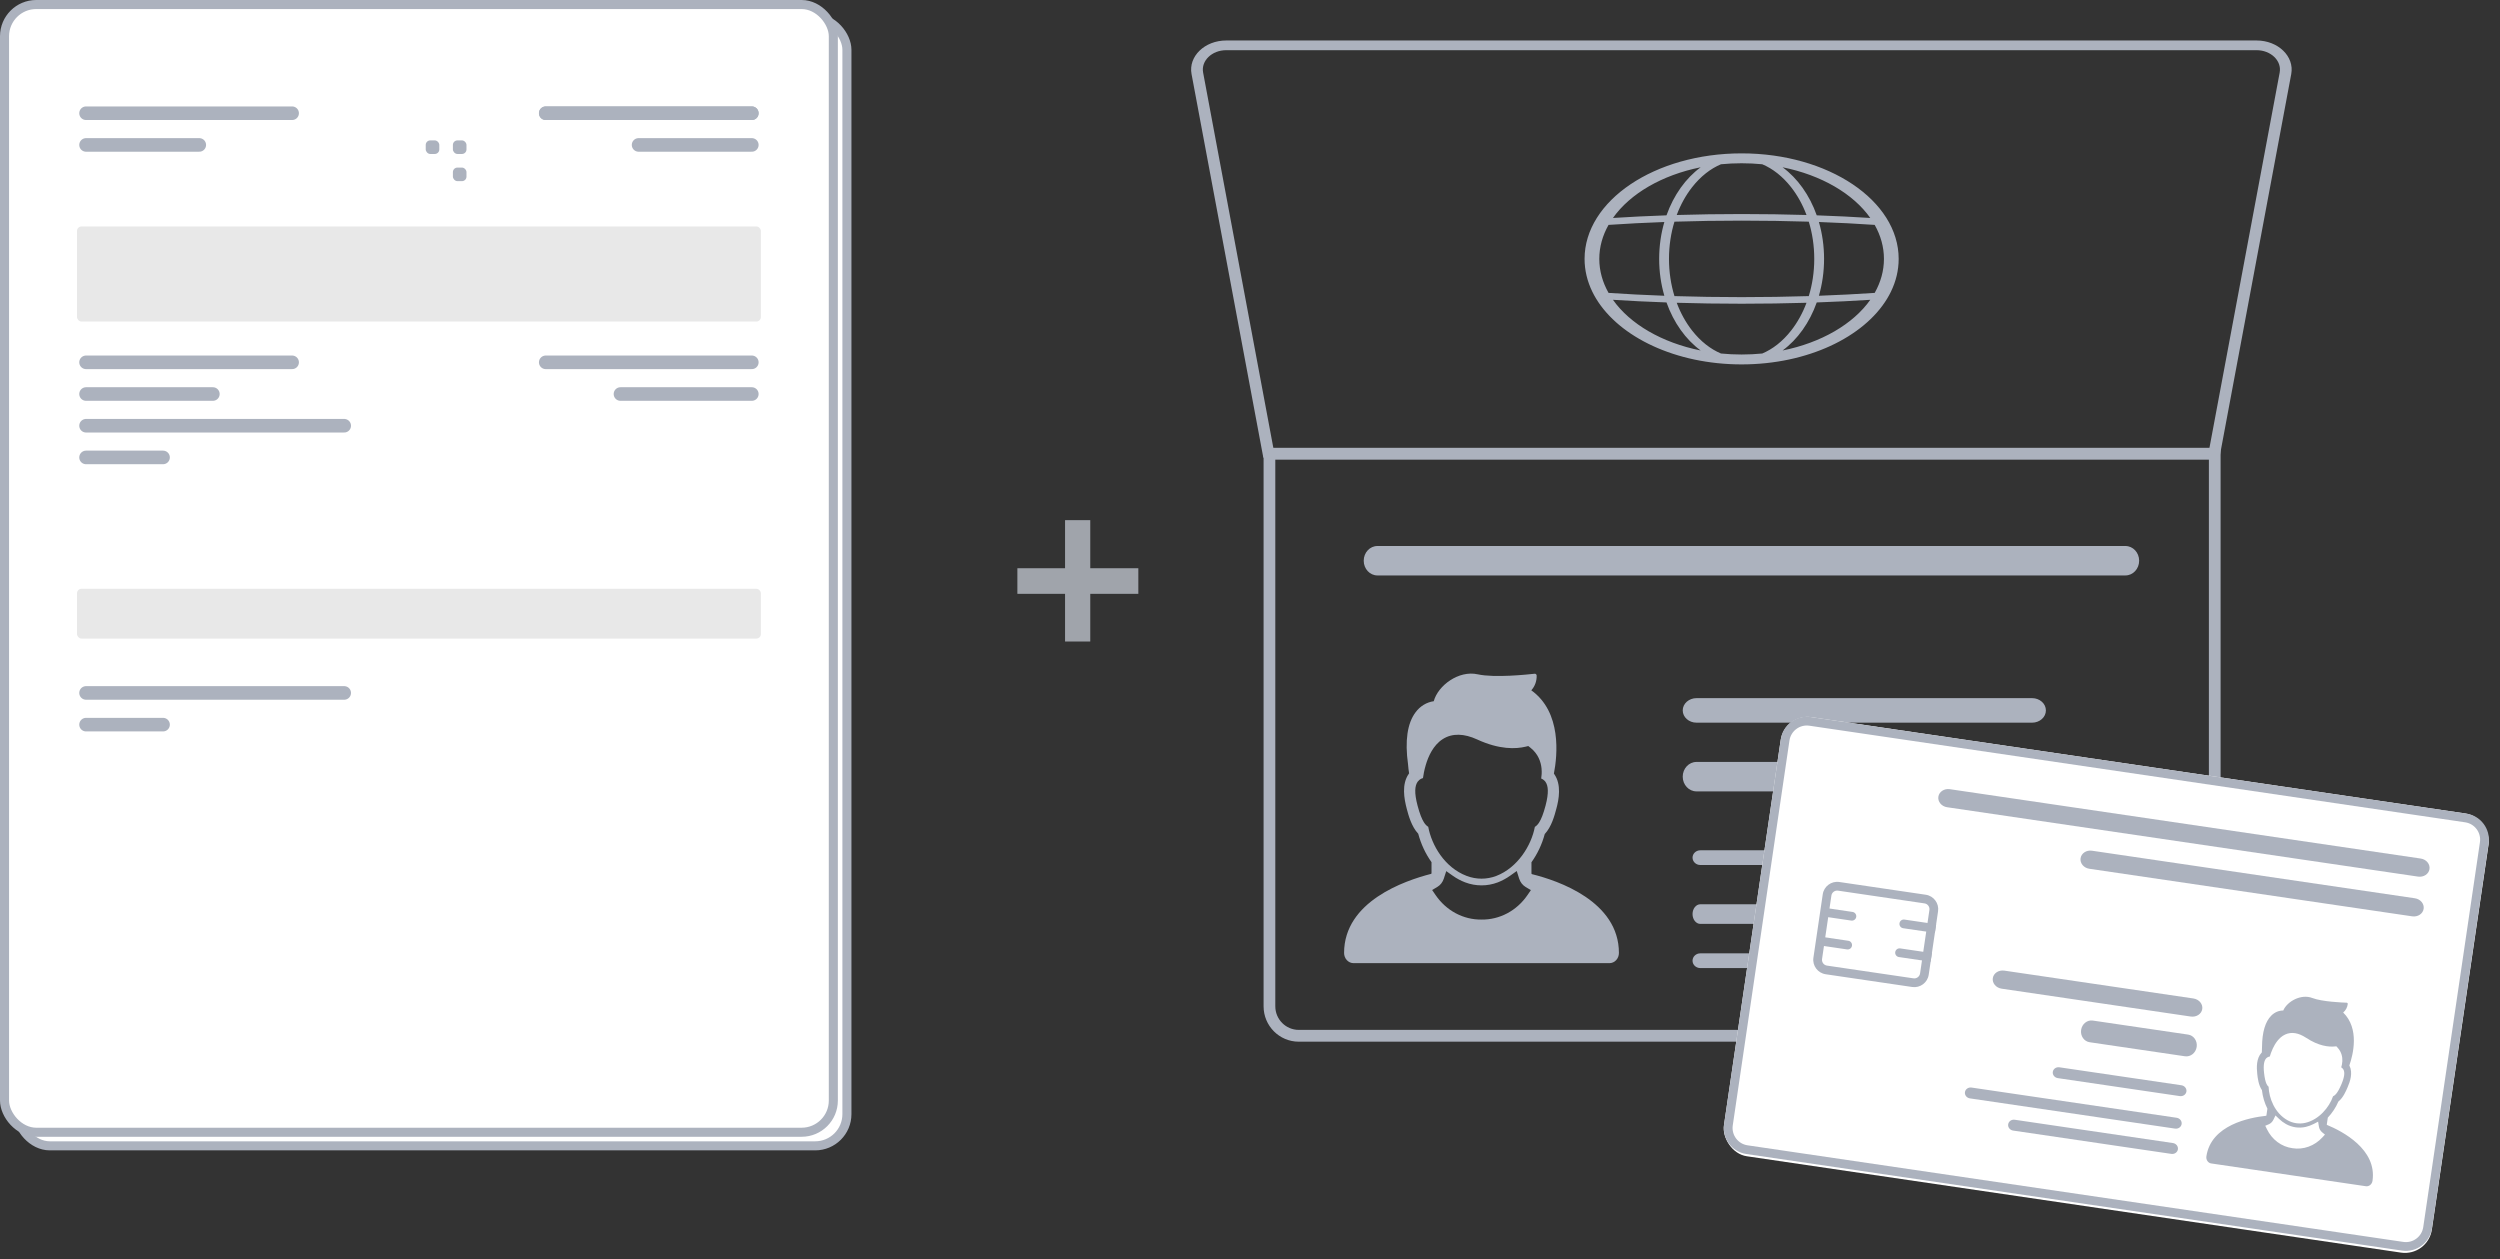 <svg width="552" height="278" viewBox="0 0 552 278" fill="none" xmlns="http://www.w3.org/2000/svg">
<rect x="0" y="0" width="552" height="278" fill="#333333" stroke="none"/>
<rect x="4" y="4" width="183" height="249" rx="7" fill="white" stroke="#ACB2BE" stroke-width="2"/>
<path d="M235.163 131.119H224.636V125.464H235.163V114.85H240.731V125.464H251.345V131.119H240.731V141.646H235.163V131.119Z" fill="#A0A4AB"/>
<path fill-rule="evenodd" clip-rule="evenodd" d="M487.722 101.489H281.587V222.189C281.587 225.066 283.904 227.399 286.762 227.399H482.547C485.405 227.399 487.722 225.066 487.722 222.189V101.489ZM279 98.884V222.189C279 226.505 282.475 230.004 286.762 230.004H482.547C486.834 230.004 490.309 226.505 490.309 222.189V98.884H279Z" fill="#ACB2BE"/>
<path fill-rule="evenodd" clip-rule="evenodd" d="M487.844 98.905L503.352 16.021C503.838 13.424 501.414 11.081 498.243 11.081L270.757 11.081C267.586 11.081 265.162 13.424 265.648 16.021L281.156 98.905L487.844 98.905ZM278.941 101.047L490.059 101.047L505.907 16.349C506.636 12.454 503 8.938 498.243 8.938L270.757 8.938C266 8.938 262.364 12.454 263.093 16.349L278.941 101.047Z" fill="#ACB2BE"/>
<path fill-rule="evenodd" clip-rule="evenodd" d="M338.177 192.952C338.198 192.984 338.228 193.006 338.263 193.016C344.036 194.442 357.458 199.01 357.458 210.415C357.458 211.012 357.237 211.584 356.844 212.006C356.451 212.428 355.918 212.666 355.361 212.666H298.871C298.315 212.666 297.782 212.428 297.388 212.006C296.995 211.584 296.774 211.012 296.774 210.415C296.774 199.01 310.196 194.442 315.963 192.957C315.998 192.948 316.029 192.926 316.051 192.894C316.072 192.863 316.083 192.824 316.08 192.785V190.37C314.745 188.493 313.751 186.364 313.147 184.093C311.653 182.508 310.988 180.002 310.623 178.628L310.614 178.595C310.03 176.371 309.44 173.156 311.057 170.859L311.131 170.76C311.02 170.1 310.946 169.44 310.897 168.78C310.172 163.573 310.731 159.685 312.576 157.249C313.566 155.919 314.998 155.051 316.572 154.827C317.513 151.355 322.099 147.956 326.268 148.887C330.019 149.721 337.495 148.908 338.691 148.778C338.791 148.768 338.847 148.761 338.853 148.761C338.962 148.752 339.07 148.787 339.155 148.86C339.196 148.898 339.23 148.944 339.254 148.997C339.279 149.049 339.293 149.106 339.296 149.164C339.312 149.764 339.216 150.362 339.012 150.921C338.808 151.48 338.501 151.989 338.109 152.418C344.854 157.249 343.883 166.78 343.102 170.813L343.176 170.919C344.793 173.222 344.233 176.437 343.618 178.654L343.615 178.665C343.252 180.033 342.582 182.559 341.079 184.159C340.472 186.414 339.478 188.527 338.146 190.39V192.845C338.145 192.883 338.156 192.921 338.177 192.952ZM323.504 194.825C325.841 195.712 328.387 195.713 330.724 194.827C331.685 194.45 332.604 193.952 333.46 193.342L334.897 192.319L335.428 193.998C335.682 194.802 336.198 195.452 336.849 195.84L338.02 196.538L337.249 197.66C336.09 199.345 334.568 200.718 332.801 201.658C331.04 202.594 329.091 203.07 327.115 203.041C325.138 203.067 323.188 202.588 321.427 201.648C319.66 200.705 318.139 199.327 316.983 197.638L316.215 196.517L317.383 195.82C318.026 195.436 318.538 194.796 318.795 194.003L319.332 192.343L320.758 193.354C321.617 193.963 322.539 194.457 323.504 194.825ZM313.026 172.594L313.018 172.606L313.01 172.617C312.401 173.477 312.24 175.016 312.996 177.878C313.486 179.734 313.958 180.865 314.399 181.563C314.67 181.993 314.986 182.343 315.354 182.559C316.09 186.559 318.923 191.547 323.857 193.407C325.967 194.21 328.274 194.21 330.384 193.406L330.39 193.403C335.106 191.576 338.129 186.668 338.895 182.576C339.287 182.348 339.603 181.975 339.853 181.58C340.293 180.881 340.765 179.747 341.255 177.891C342.011 175.029 341.85 173.491 341.241 172.63L341.217 172.596L341.191 172.563C340.956 172.273 340.65 172.041 340.295 171.897C340.389 171.324 340.459 170.54 340.373 169.67C340.228 168.216 339.633 166.46 337.936 165.113L337.447 164.725L336.84 164.87C334.738 165.371 331.123 165.571 326.137 163.264L326.133 163.262C323.352 161.988 320.691 161.799 318.507 163.229C316.435 164.58 315.371 167.022 314.815 168.89C314.472 170.041 314.286 171.103 314.192 171.799C314.073 171.831 313.957 171.873 313.844 171.925C313.515 172.078 313.236 172.311 313.026 172.594Z" fill="#ACB2BE"/>
<path fill-rule="evenodd" clip-rule="evenodd" d="M371.545 156.858C371.545 158.354 372.911 159.567 374.596 159.567L448.684 159.567C450.369 159.567 451.734 158.354 451.734 156.858C451.734 155.362 450.369 154.149 448.684 154.149L374.596 154.149C372.911 154.149 371.545 155.362 371.545 156.858Z" fill="#ACB2BE"/>
<path fill-rule="evenodd" clip-rule="evenodd" d="M373.713 201.829C373.713 203.026 374.483 203.997 375.433 203.997L455.432 203.997C456.383 203.997 457.153 203.026 457.153 201.829C457.153 200.632 456.383 199.662 455.432 199.662L375.433 199.662C374.483 199.662 373.713 200.632 373.713 201.829Z" fill="#ACB2BE"/>
<path fill-rule="evenodd" clip-rule="evenodd" d="M371.545 171.487C371.545 173.283 372.904 174.738 374.58 174.738L411.857 174.738C413.532 174.738 414.891 173.283 414.891 171.487C414.891 169.692 413.532 168.236 411.857 168.236L374.58 168.236C372.904 168.236 371.545 169.692 371.545 171.487Z" fill="#ACB2BE"/>
<path fill-rule="evenodd" clip-rule="evenodd" d="M373.713 212.124C373.713 213.022 374.479 213.749 375.424 213.749L437.02 213.749C437.965 213.749 438.731 213.022 438.731 212.124C438.731 211.226 437.965 210.498 437.02 210.498L375.424 210.498C374.479 210.498 373.713 211.226 373.713 212.124Z" fill="#ACB2BE"/>
<path fill-rule="evenodd" clip-rule="evenodd" d="M373.713 189.367C373.713 190.265 374.486 190.993 375.439 190.993L422.917 190.993C423.871 190.993 424.644 190.265 424.644 189.367C424.644 188.47 423.871 187.742 422.917 187.742L375.439 187.742C374.486 187.742 373.713 188.47 373.713 189.367Z" fill="#ACB2BE"/>
<path fill-rule="evenodd" clip-rule="evenodd" d="M472.324 123.808C472.324 125.603 470.969 127.058 469.297 127.058L304.136 127.058C302.464 127.058 301.109 125.603 301.109 123.808C301.109 122.012 302.464 120.557 304.136 120.557L469.297 120.557C470.969 120.557 472.324 122.012 472.324 123.808Z" fill="#ACB2BE"/>
<path fill-rule="evenodd" clip-rule="evenodd" d="M417.515 64.41C418.625 62.129 419.226 59.692 419.226 57.162C419.226 44.295 403.701 33.864 384.549 33.864C365.398 33.864 349.873 44.295 349.873 57.162C349.873 59.692 350.474 62.129 351.584 64.41C351.836 64.928 352.114 65.438 352.418 65.939C352.418 65.939 352.418 65.939 352.418 65.939C357.577 74.456 370.02 80.46 384.549 80.46H384.557C399.083 80.458 411.522 74.455 416.681 65.939C416.681 65.939 416.681 65.939 416.681 65.939C416.984 65.438 417.263 64.928 417.515 64.41C417.515 64.41 417.515 64.41 417.515 64.41ZM384.549 78.276C386.097 78.276 387.619 78.201 389.107 78.055C391.396 77.092 393.6 75.395 395.503 72.959C396.87 71.21 398.02 69.147 398.878 66.852C394.255 66.991 389.462 67.064 384.55 67.064C379.637 67.064 374.844 66.991 370.221 66.852C371.079 69.147 372.229 71.21 373.595 72.959C375.499 75.395 377.703 77.092 379.991 78.055C381.48 78.201 383.001 78.276 384.549 78.276ZM369.72 65.379C374.492 65.529 379.454 65.608 384.55 65.608C389.645 65.608 394.607 65.529 399.379 65.379C400.155 62.849 400.587 60.078 400.587 57.162C400.587 54.246 400.155 51.475 399.379 48.945C394.607 48.795 389.645 48.716 384.55 48.716C379.454 48.716 374.492 48.795 369.72 48.945C368.944 51.475 368.512 54.246 368.512 57.162C368.512 60.078 368.944 62.849 369.72 65.379ZM367.487 49.02C366.748 51.555 366.344 54.298 366.344 57.162C366.344 60.026 366.748 62.769 367.487 65.304C363.202 65.148 359.082 64.934 355.169 64.671C353.848 62.337 353.124 59.806 353.124 57.162C353.124 54.517 353.848 51.986 355.169 49.654C359.082 49.389 363.202 49.176 367.487 49.02ZM370.221 47.472C371.079 45.177 372.229 43.114 373.595 41.364C375.499 38.929 377.703 37.231 379.991 36.268C381.48 36.123 383.001 36.048 384.549 36.048C386.097 36.048 387.619 36.123 389.107 36.268C391.396 37.231 393.6 38.929 395.503 41.364C396.87 43.114 398.02 45.177 398.878 47.472C394.255 47.333 389.462 47.26 384.55 47.26C379.637 47.26 374.844 47.333 370.221 47.472ZM401.612 49.02C402.351 51.555 402.755 54.298 402.755 57.162C402.755 60.026 402.351 62.769 401.612 65.304C405.897 65.148 410.017 64.934 413.93 64.671C415.251 62.337 415.975 59.806 415.975 57.162C415.975 54.517 415.251 51.986 413.93 49.654C410.017 49.389 405.897 49.176 401.612 49.02ZM412.96 48.127C409.186 47.884 405.233 47.689 401.136 47.545C399.552 43.076 396.896 39.36 393.59 36.934C402.155 38.66 409.183 42.775 412.96 48.127ZM412.96 66.198C409.186 66.44 405.232 66.635 401.136 66.779C399.551 71.248 396.896 74.963 393.59 77.389C402.155 75.663 409.183 71.549 412.96 66.198ZM356.139 66.197C359.916 71.549 366.944 75.663 375.509 77.389C372.203 74.963 369.547 71.248 367.963 66.779C363.866 66.635 359.913 66.44 356.139 66.197ZM367.963 47.545C363.866 47.689 359.913 47.884 356.139 48.127C359.916 42.775 366.944 38.66 375.509 36.934C372.202 39.36 369.547 43.076 367.963 47.545Z" fill="#ACB2BE"/>
<rect x="394.045" y="157.474" width="158" height="98" rx="6" transform="rotate(8.379 394.045 157.474)" fill="white"/>
<path fill-rule="evenodd" clip-rule="evenodd" d="M544.308 181.566L399.504 160.236C397.39 159.925 395.424 161.389 395.112 163.506L382.594 248.488C382.282 250.605 383.743 252.574 385.857 252.885L530.661 274.215C532.775 274.526 534.741 273.062 535.053 270.945L547.571 185.963C547.883 183.846 546.422 181.877 544.308 181.566ZM399.787 158.319C396.616 157.852 393.666 160.048 393.198 163.224L380.681 248.206C380.213 251.382 382.404 254.335 385.575 254.802L530.379 276.132C533.549 276.599 536.499 274.403 536.967 271.227L549.485 186.245C549.952 183.069 547.761 180.116 544.591 179.649L399.787 158.319Z" fill="#ACB2BE"/>
<path fill-rule="evenodd" clip-rule="evenodd" d="M513.767 248.342C513.777 248.362 513.793 248.379 513.813 248.388C517.174 249.774 524.876 253.76 523.849 260.73C523.795 261.095 523.61 261.425 523.335 261.648C523.059 261.871 522.715 261.968 522.379 261.919L488.234 256.889C487.898 256.84 487.597 256.647 487.397 256.354C487.198 256.061 487.116 255.692 487.17 255.327C488.196 248.357 496.72 246.761 500.339 246.367C500.362 246.364 500.382 246.353 500.398 246.336C500.414 246.319 500.424 246.296 500.426 246.272L500.643 244.796C500.005 243.53 499.596 242.14 499.435 240.699C498.675 239.598 498.498 238.006 498.402 237.134L498.399 237.113C498.246 235.702 498.179 233.685 499.363 232.425L499.417 232.371C499.409 231.958 499.424 231.548 499.454 231.141C499.484 227.894 500.172 225.568 501.506 224.243C502.225 223.518 503.169 223.115 504.14 223.119C505.021 221.081 508.099 219.412 510.535 220.352C512.727 221.196 517.319 221.365 518.054 221.392C518.115 221.394 518.149 221.395 518.153 221.396C518.22 221.4 518.282 221.431 518.327 221.483C518.348 221.51 518.365 221.541 518.375 221.575C518.385 221.609 518.388 221.645 518.385 221.681C518.341 222.05 518.228 222.406 518.055 222.73C517.881 223.053 517.65 223.337 517.375 223.564C521.016 227.117 519.571 232.855 518.736 235.25L518.771 235.321C519.541 236.873 518.914 238.788 518.343 240.088L518.34 240.094C517.997 240.898 517.365 242.382 516.312 243.226C515.743 244.55 514.951 245.753 513.979 246.773L513.758 248.273C513.754 248.297 513.757 248.321 513.767 248.342ZM504.729 248.18C506.062 248.93 507.601 249.157 509.093 248.824C509.708 248.679 510.308 248.456 510.881 248.16L511.841 247.662L512.011 248.736C512.092 249.25 512.346 249.693 512.704 249.988L513.349 250.519L512.782 251.136C511.93 252.062 510.886 252.766 509.734 253.183C508.585 253.598 507.364 253.716 506.173 253.522C504.975 253.362 503.839 252.895 502.86 252.164C501.877 251.43 501.081 250.453 500.534 249.318L500.171 248.565L500.94 248.243C501.363 248.065 501.73 247.72 501.957 247.258L502.431 246.291L503.202 247.036C503.666 247.485 504.179 247.868 504.729 248.18ZM500.397 233.661L500.391 233.667L500.385 233.674C499.94 234.145 499.704 235.071 499.903 236.887C500.032 238.065 500.216 238.798 500.42 239.264C500.545 239.551 500.704 239.793 500.907 239.958C500.992 242.468 502.256 245.769 505.07 247.344C506.273 248.023 507.668 248.228 509.015 247.925L509.02 247.924C512.035 247.227 514.303 244.496 515.135 242.064C515.392 241.96 515.617 241.76 515.803 241.541C516.133 241.153 516.52 240.502 516.983 239.411C517.697 237.73 517.739 236.775 517.448 236.195L517.437 236.172L517.424 236.15C517.308 235.952 517.144 235.783 516.942 235.663C517.051 235.321 517.164 234.848 517.19 234.309C517.233 233.408 517.032 232.281 516.127 231.307L515.867 231.026L515.486 231.061C514.171 231.18 511.968 230.98 509.162 229.126L509.159 229.125C507.593 228.098 506.002 227.746 504.553 228.426C503.179 229.067 502.316 230.465 501.812 231.556C501.501 232.229 501.293 232.862 501.173 233.279C501.099 233.287 501.025 233.303 500.952 233.325C500.739 233.389 500.55 233.507 500.397 233.661Z" fill="#ACB2BE"/>
<path fill-rule="evenodd" clip-rule="evenodd" d="M486.259 222.789C486.097 223.89 484.959 224.634 483.718 224.451L441.966 218.301C440.724 218.118 439.849 217.077 440.011 215.976C440.174 214.876 441.312 214.131 442.553 214.314L484.305 220.464C485.547 220.647 486.422 221.688 486.259 222.789Z" fill="#ACB2BE"/>
<path fill-rule="evenodd" clip-rule="evenodd" d="M481.704 248.187C481.606 248.848 480.956 249.299 480.252 249.196L434.96 242.524C434.256 242.42 433.763 241.801 433.861 241.14C433.958 240.48 434.608 240.028 435.313 240.132L480.604 246.803C481.309 246.907 481.801 247.527 481.704 248.187Z" fill="#ACB2BE"/>
<path fill-rule="evenodd" clip-rule="evenodd" d="M485.026 231.161C484.832 232.482 483.674 233.406 482.441 233.225L461.39 230.124C460.157 229.942 459.315 228.724 459.51 227.403C459.705 226.082 460.862 225.158 462.095 225.34L483.146 228.44C484.379 228.622 485.221 229.84 485.026 231.161Z" fill="#ACB2BE"/>
<path fill-rule="evenodd" clip-rule="evenodd" d="M480.881 253.769C480.784 254.43 480.136 254.882 479.435 254.778L444.499 249.632C443.797 249.529 443.307 248.91 443.404 248.249C443.502 247.588 444.149 247.137 444.851 247.24L479.787 252.386C480.489 252.489 480.979 253.109 480.881 253.769Z" fill="#ACB2BE"/>
<path fill-rule="evenodd" clip-rule="evenodd" d="M482.761 241.011C482.663 241.672 482.01 242.122 481.302 242.018L454.364 238.05C453.656 237.946 453.16 237.326 453.258 236.665C453.355 236.005 454.008 235.554 454.717 235.658L481.654 239.626C482.363 239.73 482.858 240.35 482.761 241.011Z" fill="#ACB2BE"/>
<path fill-rule="evenodd" clip-rule="evenodd" d="M536.433 191.889C536.271 192.99 535.14 193.736 533.907 193.554L429.929 178.238C428.696 178.056 427.828 177.017 427.99 175.916C428.152 174.815 429.283 174.069 430.516 174.251L534.494 189.567C535.727 189.749 536.595 190.788 536.433 191.889Z" fill="#ACB2BE"/>
<path fill-rule="evenodd" clip-rule="evenodd" d="M535.141 200.661C534.979 201.762 533.85 202.507 532.619 202.326L461.324 191.824C460.094 191.643 459.228 190.604 459.39 189.503C459.552 188.402 460.681 187.656 461.911 187.838L533.206 198.339C534.437 198.52 535.303 199.56 535.141 200.661Z" fill="#ACB2BE"/>
<path fill-rule="evenodd" clip-rule="evenodd" d="M424.929 199.468L405.833 196.655C405.13 196.551 404.476 197.037 404.372 197.741L402.31 211.744C402.206 212.447 402.692 213.101 403.395 213.205L422.491 216.017C423.194 216.121 423.848 215.635 423.951 214.932L426.014 200.928C426.118 200.225 425.632 199.571 424.929 199.468ZM406.114 194.745C404.357 194.486 402.722 195.702 402.463 197.459L400.4 211.463C400.141 213.22 401.356 214.855 403.114 215.114L422.21 217.927C423.967 218.186 425.602 216.971 425.861 215.213L427.924 201.21C428.183 199.452 426.968 197.817 425.21 197.558L406.114 194.745Z" fill="#ACB2BE"/>
<path fill-rule="evenodd" clip-rule="evenodd" d="M408.762 203.264L402.396 202.327L402.678 200.417L409.043 201.355C409.57 201.433 409.935 201.923 409.857 202.45C409.779 202.978 409.289 203.342 408.762 203.264Z" fill="#ACB2BE"/>
<path fill-rule="evenodd" clip-rule="evenodd" d="M419.563 209.407L426.564 210.439L426.283 212.348L419.281 211.317C418.754 211.239 418.39 210.749 418.467 210.222C418.545 209.694 419.035 209.33 419.563 209.407Z" fill="#ACB2BE"/>
<path fill-rule="evenodd" clip-rule="evenodd" d="M407.824 209.63L401.458 208.692L401.74 206.782L408.105 207.72C408.632 207.798 408.997 208.288 408.919 208.815C408.841 209.343 408.351 209.707 407.824 209.63Z" fill="#ACB2BE"/>
<path fill-rule="evenodd" clip-rule="evenodd" d="M420.5 203.042L427.502 204.074L427.221 205.983L420.219 204.952C419.692 204.874 419.327 204.384 419.405 203.856C419.482 203.329 419.973 202.965 420.5 203.042Z" fill="#ACB2BE"/>
<rect x="1" y="1" width="183" height="249" rx="7" fill="white" stroke="#ACB2BE" stroke-width="2"/>
<mask id="path-29-inside-1_170_2" fill="white">
<rect x="82" y="19" width="9" height="9" rx="1"/>
</mask>
<rect x="82" y="19" width="9" height="9" rx="1" stroke="#ACB2BE" stroke-width="4" mask="url(#path-29-inside-1_170_2)"/>
<mask id="path-30-inside-2_170_2" fill="white">
<rect x="82" y="31" width="9" height="9" rx="1"/>
</mask>
<rect x="82" y="31" width="9" height="9" rx="1" stroke="#ACB2BE" stroke-width="4" mask="url(#path-30-inside-2_170_2)"/>
<mask id="path-31-inside-3_170_2" fill="white">
<rect x="94" y="19" width="9" height="9" rx="1"/>
</mask>
<rect x="94" y="19" width="9" height="9" rx="1" stroke="#ACB2BE" stroke-width="4" mask="url(#path-31-inside-3_170_2)"/>
<rect x="94" y="31" width="3" height="3" rx="1" fill="#ACB2BE"/>
<rect x="100" y="37" width="3" height="3" rx="1" fill="#ACB2BE"/>
<rect x="100" y="31" width="3" height="3" rx="1" fill="#ACB2BE"/>
<rect x="17" y="50" width="151" height="21" rx="1" fill="#E8E8E8"/>
<rect x="17" y="130" width="151" height="11" rx="1" fill="#E8E8E8"/>
<path d="M120.5 25H166" stroke="#ACB2BE" stroke-width="3" stroke-linecap="round"/>
<path d="M120.5 25H166" stroke="#ACB2BE" stroke-width="3" stroke-linecap="round"/>
<path d="M120.5 80H166" stroke="#ACB2BE" stroke-width="3" stroke-linecap="round"/>
<path d="M137 87L166 87" stroke="#ACB2BE" stroke-width="3" stroke-linecap="round"/>
<path d="M19 80H64.5" stroke="#ACB2BE" stroke-width="3" stroke-linecap="round"/>
<path d="M19 94H76" stroke="#ACB2BE" stroke-width="3" stroke-linecap="round"/>
<path d="M19 153H76" stroke="#ACB2BE" stroke-width="3" stroke-linecap="round"/>
<path d="M19 87H47" stroke="#ACB2BE" stroke-width="3" stroke-linecap="round"/>
<path d="M19 101H36" stroke="#ACB2BE" stroke-width="3" stroke-linecap="round"/>
<path d="M19 160H36" stroke="#ACB2BE" stroke-width="3" stroke-linecap="round"/>
<path d="M64.5 25H19" stroke="#ACB2BE" stroke-width="3" stroke-linecap="round"/>
<path d="M141 32H166" stroke="#ACB2BE" stroke-width="3" stroke-linecap="round"/>
<path d="M44 32H19" stroke="#ACB2BE" stroke-width="3" stroke-linecap="round"/>
</svg>
